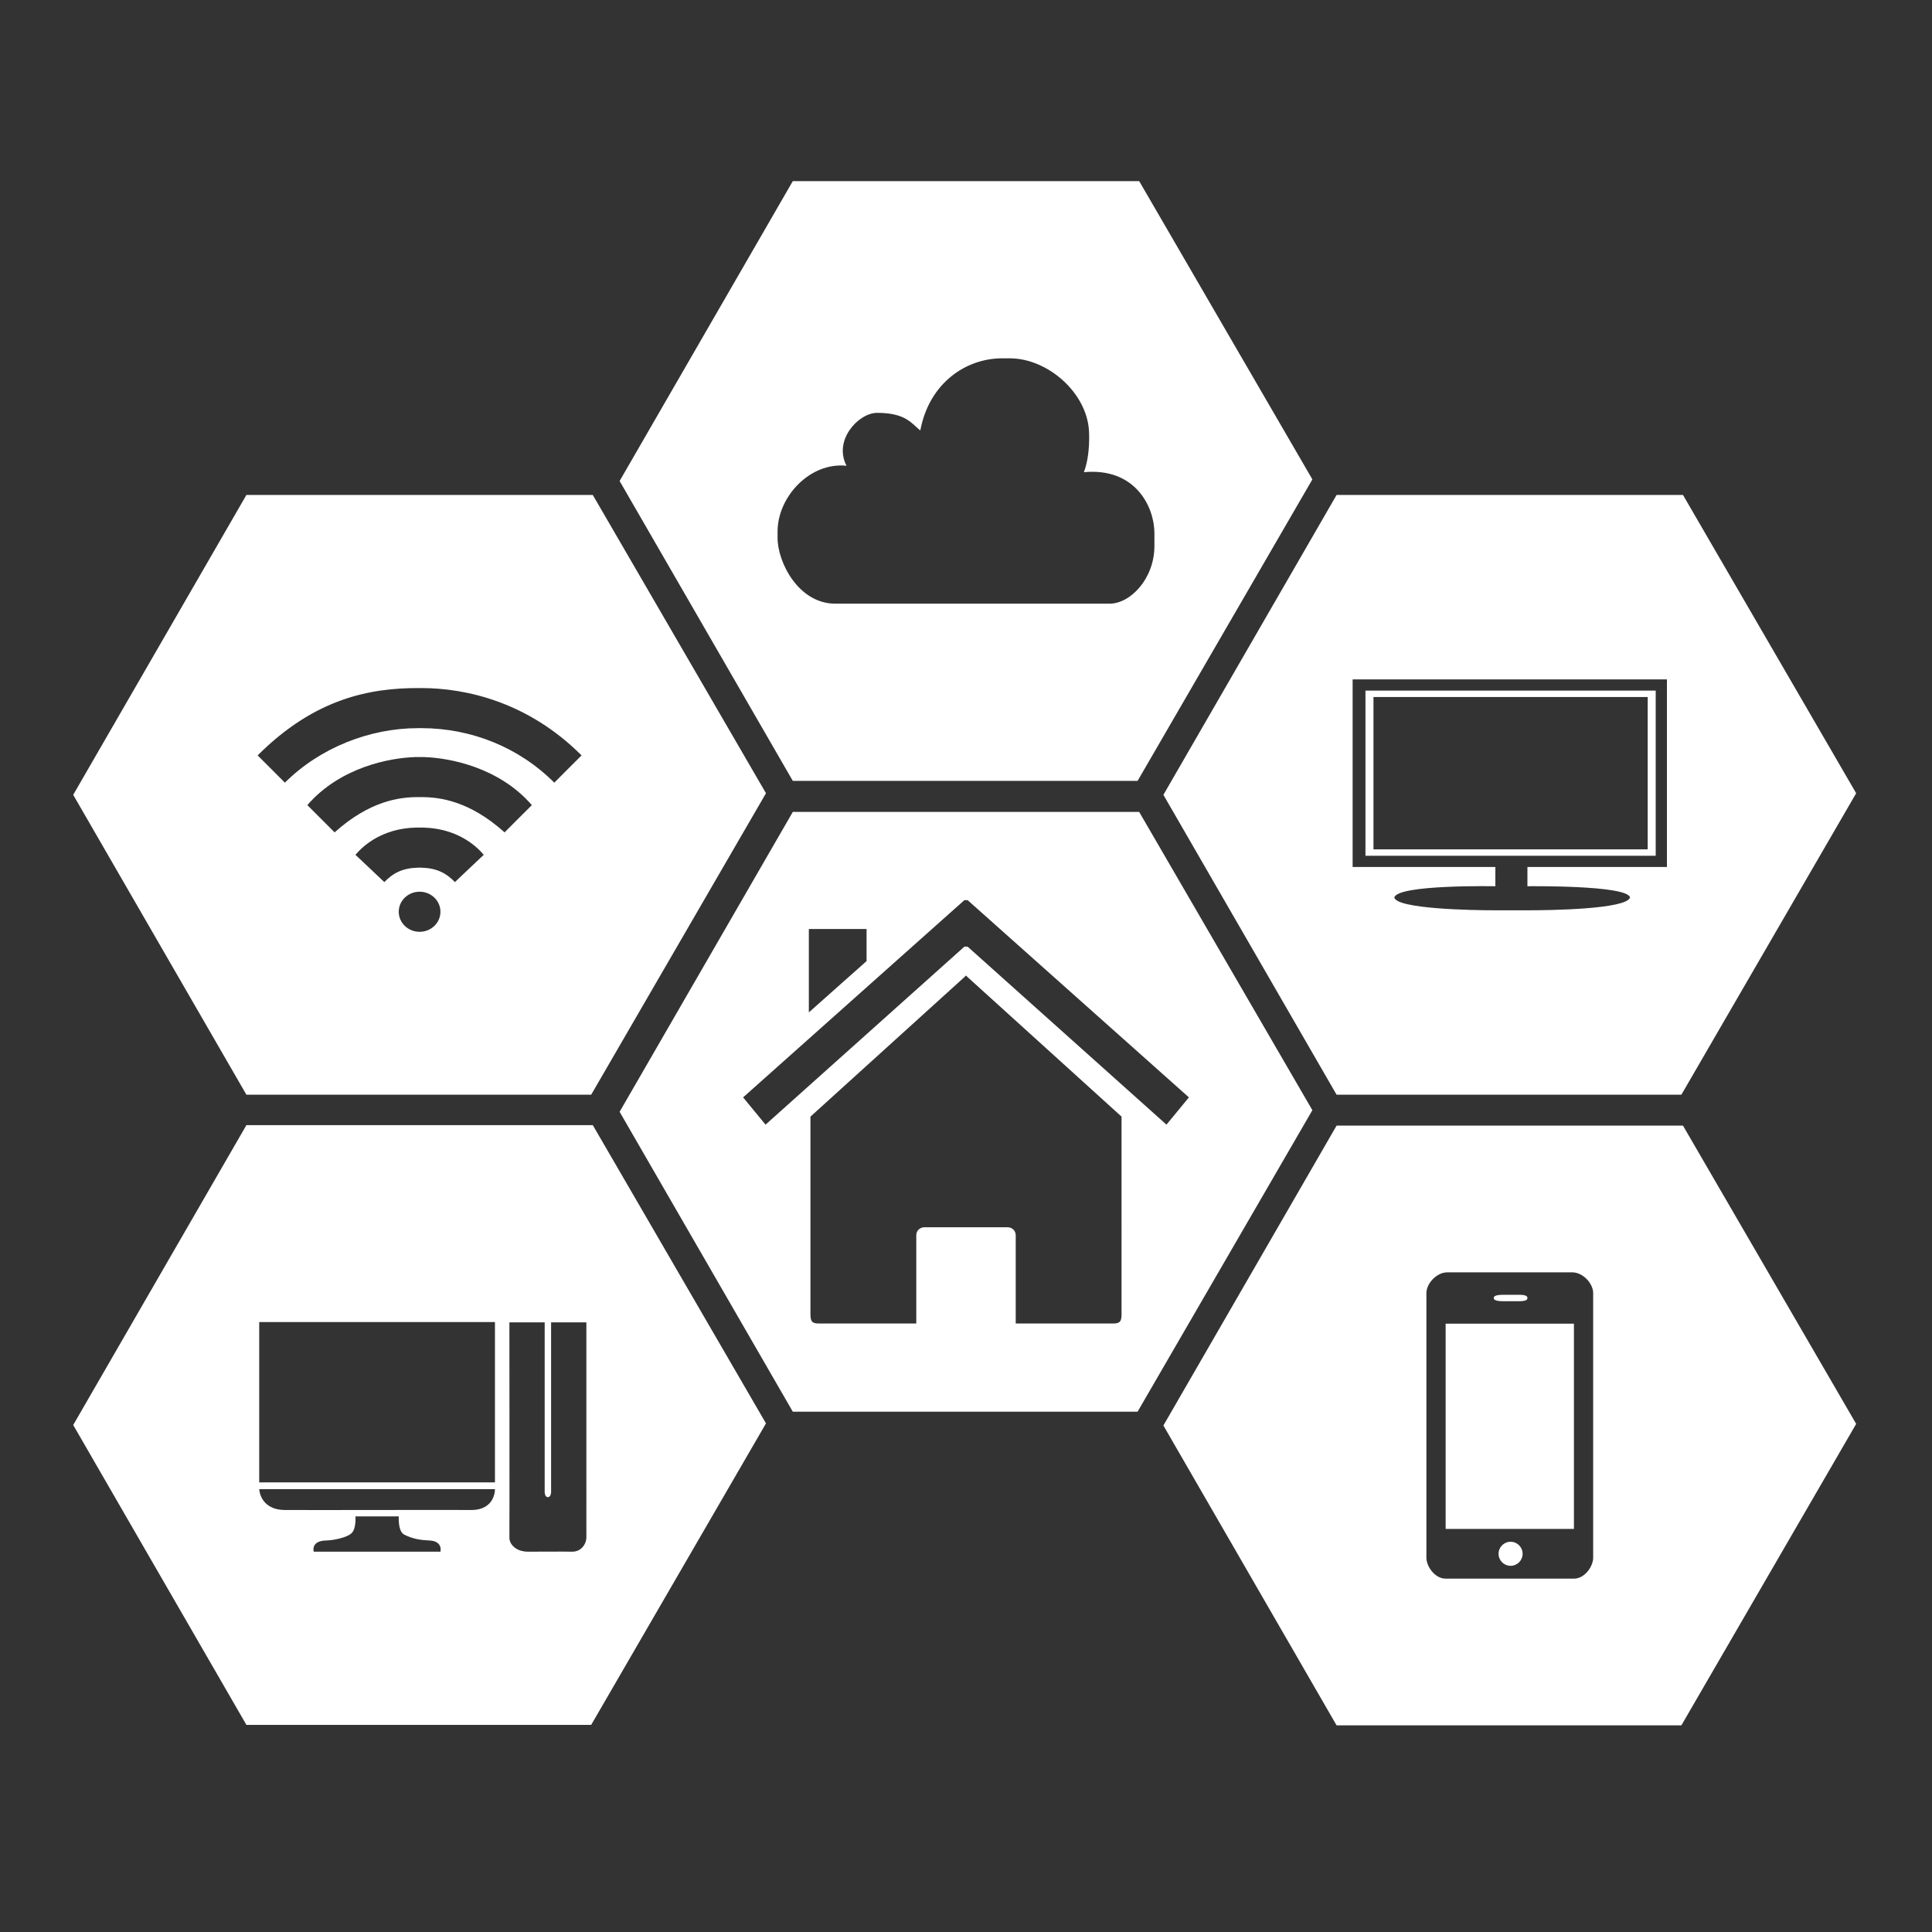 <?xml version="1.0" encoding="iso-8859-1"?>
<!-- Generator: Adobe Illustrator 14.0.0, SVG Export Plug-In . SVG Version: 6.00 Build 43363)  -->
<!DOCTYPE svg PUBLIC "-//W3C//DTD SVG 1.1//EN" "http://www.w3.org/Graphics/SVG/1.1/DTD/svg11.dtd">
<svg version="1.1" xmlns="http://www.w3.org/2000/svg" xmlns:xlink="http://www.w3.org/1999/xlink" x="0px" y="0px" width="512px"
	 height="512px" viewBox="0 0 512 512" style="enable-background:new 0 0 512 512;" xml:space="preserve">
<rect x="0" y="0" width="512" height="512" fill="#333333" stroke="none"/>
<g id="Vrstva_2" style="display:none;">
	<rect style="display:inline;fill:#70C7D9;" width="512" height="512"/>
</g>
<g id="Vrstva_1">
	<g>
		<defs>
			<rect id="SVGID_1_" x="-49.248" y="40.167" width="610.496" height="431.667"/>
		</defs>
		<clipPath id="SVGID_2_">
			<use xlink:href="#SVGID_1_"  style="overflow:visible;"/>
		</clipPath>
		<g style="clip-path:url(#SVGID_2_);">
			<path style="fill:#FFFFFF;" d="M65.3,298.169c-15.299,26.486-30.601,52.982-45.898,79.471
				c15.298,26.488,30.6,52.984,45.898,79.471h91.369c15.439-26.629,30.884-53.266,46.323-79.895
				c-15.298-26.346-30.6-52.701-45.897-79.047H65.3z M68.694,350.355h62.473v42.496H68.694V350.355z M116.722,411.214H83.148
				c0,0-0.902-2.922,3.399-2.975c1.579-0.023,5.25-0.684,6.533-1.859c1.38-1.088,1.116-4.518,1.116-4.518h11.475
				c0,0-0.248,3.736,1.31,4.75c2.452,1.293,4.707,1.537,6.765,1.627C117.465,408.398,116.722,411.214,116.722,411.214z
				 M124.796,400.164c-6.534-0.053-42.656,0.053-49.298,0c-6.64-0.053-6.799-5.525-6.799-5.525h0.424h62.048
				C131.171,394.638,131.33,400.216,124.796,400.164z M155.394,407.388c0,1.807-1.38,3.877-3.823,3.826
				c-2.444-0.055-8.766,0-11.475,0c-3.399,0.051-5.153-2.02-5.1-3.773c0.053-1.752,0-56.998,0-56.998h9.35v45.047
				c0,0,0.052,1.275,0.849,1.275c0.798,0,0.851-1.275,0.851-1.275v-45.047h9.349V407.388z"/>
		</g>
		<g style="clip-path:url(#SVGID_2_);">
			<path style="fill:#FFFFFF;" d="M112.462,219.333c-0.208-0.006-0.415-0.013-0.624-0.014c-0.182-0.001-0.402-0.002-0.641-0.003
				c-0.24,0.001-0.46,0.002-0.643,0.003c-0.209,0.001-0.416,0.007-0.623,0.014C110.576,219.336,111.815,219.336,112.462,219.333z"/>
			<path style="fill:#FFFFFF;" d="M112.343,200.634c-0.173-0.005-0.35-0.011-0.513-0.013c-0.178-0.001-0.388-0.002-0.632-0.003
				c-0.244,0.001-0.454,0.002-0.632,0.003c-0.164,0.002-0.341,0.008-0.513,0.013C110.627,200.637,111.767,200.637,112.343,200.634z"
				/>
			<path style="fill:#FFFFFF;" d="M157.094,131.168H65.299C50,157.657,34.699,184.153,19.401,210.64
				C34.699,237.128,50,263.624,65.299,290.112h91.37c15.44-26.629,30.883-53.267,46.323-79.896
				C187.694,183.869,172.392,157.516,157.094,131.168z M111.197,246.939c-3.052,0-5.525-2.378-5.525-5.313s2.474-5.313,5.525-5.313
				s5.524,2.378,5.524,5.313S114.249,246.939,111.197,246.939z M120.559,233.764c-2.36-2.442-4.88-3.719-8.937-3.825h-0.85
				c-4.064,0.106-6.561,1.383-8.925,3.825c-1.515-1.434-6.376-6.056-7.649-7.224c3.566-4.229,9.164-7.01,15.734-7.207
				c-0.586-0.002-0.677-0.007,0.623-0.014c0.073,0,0.144-0.005,0.217-0.005c0.155,0,0.29,0.001,0.425,0.002
				c0.135-0.001,0.269-0.001,0.424-0.002c0.073,0,0.144,0.004,0.216,0.005c1.31,0.007,1.215,0.011,0.624,0.014
				c6.56,0.197,12.172,2.978,15.734,7.207C126.923,227.708,122.069,232.331,120.559,233.764z M133.721,220.59
				c-9.349-8.394-17.238-9.35-22.099-9.35h-0.85c-4.86,0-12.75,0.956-22.099,9.35c-1.515-1.567-5.446-5.418-7.226-7.225
				c8.715-10.074,21.912-12.546,28.604-12.731c-0.498-0.002-0.566-0.007,0.513-0.013c0.066-0.001,0.143-0.005,0.208-0.005
				c0.155,0,0.291,0.001,0.425,0.002c0.134,0,0.27-0.001,0.425-0.002c0.064,0,0.141,0.004,0.208,0.005
				c1.079,0.006,1.011,0.011,0.513,0.013c6.689,0.186,19.887,2.658,28.603,12.731C139.165,215.172,135.234,219.023,133.721,220.59z
				 M146.896,207.417c-9.35-9.35-21.949-14.451-35.273-14.451h-0.85c-12.759,0-26.004,5.181-35.274,14.451
				c-1.514-1.568-5.444-5.419-7.224-7.226c15.086-15.087,29.686-17.849,42.498-17.849c0.155,0,0.291,0.001,0.425,0.002
				c0.134,0,0.27-0.001,0.425-0.002c11.952,0,28.375,3.728,42.497,17.849C152.339,201.998,148.409,205.848,146.896,207.417z"/>
			<path style="fill:#FFFFFF;" d="M111.197,182.344C106.038,182.368,116.356,182.368,111.197,182.344L111.197,182.344z"/>
			<path style="fill:#FFFFFF;" d="M111.622,219.315c-0.155,0-0.289,0.001-0.424,0.002c0.239,0.001,0.458,0.002,0.641,0.003
				C111.766,219.319,111.695,219.314,111.622,219.315z"/>
			<path style="fill:#FFFFFF;" d="M111.838,219.32c0.209,0.001,0.416,0.007,0.624,0.014
				C113.053,219.331,113.148,219.327,111.838,219.32z"/>
			<path style="fill:#FFFFFF;" d="M109.933,219.333c0.207-0.006,0.414-0.013,0.623-0.014
				C109.256,219.327,109.347,219.331,109.933,219.333z"/>
			<path style="fill:#FFFFFF;" d="M110.772,219.315c-0.073,0-0.145,0.004-0.217,0.005c0.182-0.001,0.403-0.002,0.643-0.003
				C111.062,219.316,110.928,219.315,110.772,219.315z"/>
			<path style="fill:#FFFFFF;" d="M111.83,200.621c0.164,0.002,0.34,0.008,0.513,0.013
				C112.84,200.632,112.908,200.627,111.83,200.621z"/>
			<path style="fill:#FFFFFF;" d="M111.622,200.616c-0.155,0-0.291,0.001-0.425,0.002c0.244,0.001,0.454,0.002,0.632,0.003
				C111.763,200.62,111.687,200.616,111.622,200.616z"/>
			<path style="fill:#FFFFFF;" d="M110.052,200.634c0.172-0.005,0.35-0.011,0.513-0.013
				C109.485,200.627,109.554,200.632,110.052,200.634z"/>
			<path style="fill:#FFFFFF;" d="M110.772,200.616c-0.064,0-0.141,0.004-0.208,0.005c0.178-0.001,0.388-0.002,0.632-0.003
				C111.063,200.617,110.928,200.616,110.772,200.616z"/>
		</g>
		<g style="clip-path:url(#SVGID_2_);">
			<path style="fill:#FFFFFF;" d="M301.896,215.17h-91.795c-15.297,26.487-30.6,52.982-45.896,79.471
				c15.297,26.488,30.6,52.984,45.896,79.471h91.371c15.439-26.628,30.885-53.266,46.322-79.895
				C332.496,267.871,317.195,241.517,301.896,215.17z M214.352,246.195h15.3v8.5l-15.3,13.598V246.195z M297.225,348.189
				c0,1.859-0.32,2.549-2.125,2.549h-25.924v-23.372c0-1.382-1.115-2.125-2.125-2.125h-9.35H254.3h-9.35
				c-1.009,0-2.125,0.743-2.125,2.125v23.372h-25.923c-1.807,0-2.126-0.689-2.126-2.549v-52.271l40.799-36.974l0.426-0.426
				l0.426,0.426l40.798,36.974V348.189z M256.426,250.869h-0.851l-52.698,47.173l-5.949-7.224l58.647-52.273h0.851l58.646,52.273
				l-5.949,7.224L256.426,250.869z"/>
		</g>
		<g style="clip-path:url(#SVGID_2_);">
			<path style="fill:#FFFFFF;" d="M438.781,183.017H361.86v43.772h76.921V183.017z M436.658,225.089h-72.673v-40.373h72.673V225.089
				z"/>
			<path style="fill:#FFFFFF;" d="M446.007,131.168H354.21c-15.297,26.488-30.599,52.984-45.897,79.472
				c15.299,26.488,30.601,52.983,45.897,79.472h91.372c15.438-26.629,30.883-53.268,46.321-79.896
				C476.606,183.869,461.304,157.516,446.007,131.168z M441.755,229.764h-36.972v5.1c0,0,26.481-0.345,27.199,2.976
				c-0.958,3.134-21.356,3.399-27.199,3.399h-8.5c-6.349,0-26.162-0.373-26.773-3.399c0.876-3.479,26.773-2.976,26.773-2.976v-5.1
				H358.46v-49.722h83.295V229.764z"/>
		</g>
		<g style="clip-path:url(#SVGID_2_);">
			<rect x="383.109" y="350.786" style="fill:#FFFFFF;" width="33.999" height="54.396"/>
			<path style="fill:#FFFFFF;" d="M400.108,344.834h0.85c2.126,0,3.824,0.119,3.824-0.85s-1.713-0.85-3.824-0.85h-0.85
				c-2.112,0-4.25-0.119-4.25,0.85S397.982,344.834,400.108,344.834z"/>
			<circle style="fill:#FFFFFF;" cx="400.321" cy="411.769" r="3.187"/>
			<path style="fill:#FFFFFF;" d="M446.007,298.299H354.21c-15.298,26.486-30.6,52.982-45.897,79.471
				c15.298,26.488,30.6,52.984,45.897,79.471h91.371c15.439-26.629,30.884-53.266,46.323-79.895
				C476.605,351,461.304,324.645,446.007,298.299z M422.208,412.833c0,2.23-2.205,5.525-5.101,5.525h-16.149h-0.85h-16.999
				c-2.896,0-5.1-3.295-5.1-5.525v-70.123c0-2.604,2.736-5.525,5.524-5.525h16.574h0.85h15.726c2.787,0,5.524,2.922,5.524,5.525
				V412.833z"/>
		</g>
		<g style="clip-path:url(#SVGID_2_);">
			<path style="fill:#FFFFFF;" d="M301.897,47.998h-91.796c-15.299,26.487-30.601,52.983-45.897,79.472
				c15.297,26.488,30.599,52.983,45.897,79.472h91.372c15.439-26.63,30.884-53.267,46.322-79.896
				C332.497,100.699,317.196,74.344,301.897,47.998z M294.036,159.98h-72.672c-9.773,0-15.3-10.988-15.3-17.424v-1.7
				c0-9.229,8.621-18.456,18.276-17.423c-3.523-6.74,3.095-13.965,8.073-14.025c7.528,0,9.106,2.732,11.475,4.676
				c2.368-12.629,12.142-19.125,21.673-19.125h2.126c10.032,0.062,20.294,9.112,20.9,19.173c0,0,0.471,6.266-1.351,11.001
				c13.781-1.275,18.698,9.35,18.698,16.148v3.4C305.936,153.302,299.621,159.98,294.036,159.98z"/>
		</g>
	</g>
</g>
</svg>
